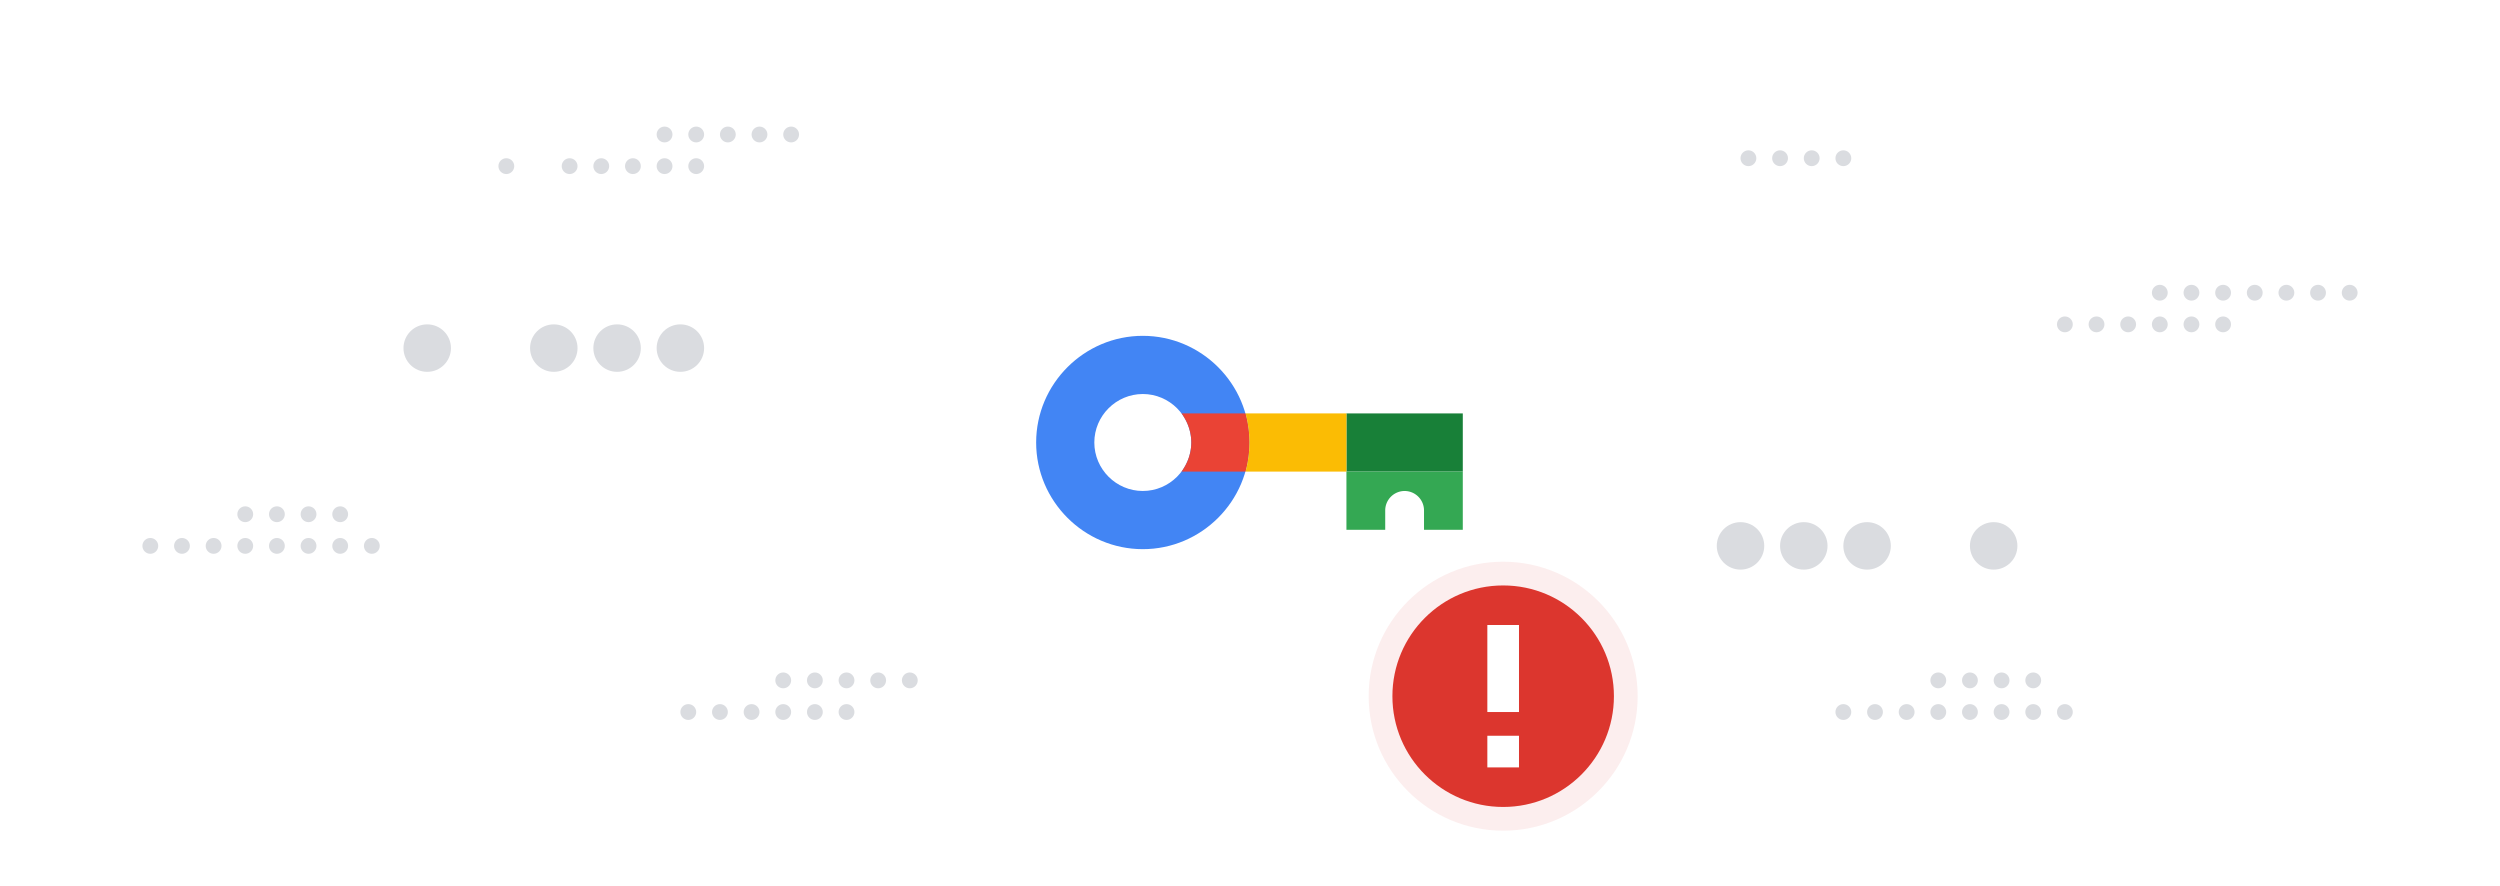 <svg xmlns="http://www.w3.org/2000/svg" width="316" height="112" fill="none" viewBox="0 0 316 112"><path fill="#fff" d="M0 0h316v112H0z"/><g filter="url(#a)"><circle cx="157.5" cy="55.5" r="38.5" fill="#fff"/></g><path fill="#188038" d="M184.897 52.256h-14.708v7.354h14.708v-7.354Z"/><path fill="#4285F4" d="M144.451 69.414c-7.415 0-13.482-6.067-13.482-13.483 0-7.415 6.067-13.482 13.482-13.482 7.415 0 13.482 6.067 13.482 13.482 0 7.416-6.067 13.483-13.482 13.483Zm0-19.61c-3.371 0-6.129 2.757-6.129 6.127 0 3.371 2.758 6.129 6.129 6.129 3.37 0 6.128-2.758 6.128-6.129 0-3.37-2.758-6.128-6.128-6.128Z"/><path fill="#34A853" d="M179.995 59.61h-9.806v7.353h4.903v-2.451a2.458 2.458 0 0 1 2.451-2.451 2.459 2.459 0 0 1 2.452 2.451v2.451h4.902V59.61h-4.902Z"/><path fill="#EA4335" d="M157.443 52.256h-8.09c.736 1.042 1.226 2.267 1.226 3.677 0 1.41-.49 2.635-1.226 3.677h8.09c.306-1.165.49-2.39.49-3.677a14.41 14.41 0 0 0-.49-3.677Z"/><path fill="#FBBC04" d="M170.189 52.256h-12.747c.307 1.164.491 2.39.491 3.677s-.184 2.512-.491 3.677h12.747v-7.354Z"/><circle cx="190" cy="88" r="17" fill="#FCEEEE"/><path fill="#DC362E" d="M190 102c7.732 0 14-6.268 14-14s-6.268-14-14-14-14 6.268-14 14 6.268 14 14 14Z"/><path fill="#fff" d="M192 79h-4v11h4V79ZM192 93h-4v4h4v-4Z"/><circle cx="92" cy="17" r="1" fill="#DADCE0"/><circle cx="96" cy="17" r="1" fill="#DADCE0"/><circle cx="84" cy="17" r="1" fill="#DADCE0"/><circle cx="88" cy="17" r="1" fill="#DADCE0"/><circle cx="100" cy="17" r="1" fill="#DADCE0"/><circle cx="107" cy="86" r="1" fill="#DADCE0"/><circle cx="99" cy="86" r="1" fill="#DADCE0"/><circle cx="103" cy="86" r="1" fill="#DADCE0"/><circle cx="111" cy="86" r="1" fill="#DADCE0"/><circle cx="229" cy="20" r="1" fill="#DADCE0"/><circle cx="233" cy="20" r="1" fill="#DADCE0"/><circle cx="221" cy="20" r="1" fill="#DADCE0"/><circle cx="225" cy="20" r="1" fill="#DADCE0"/><circle cx="115" cy="86" r="1" fill="#DADCE0"/><circle cx="281" cy="37" r="1" fill="#DADCE0"/><circle cx="285" cy="37" r="1" fill="#DADCE0"/><circle cx="76" cy="21" r="1" fill="#DADCE0"/><circle cx="80" cy="21" r="1" fill="#DADCE0"/><circle cx="64" cy="21" r="1" fill="#DADCE0"/><circle cx="84" cy="21" r="1" fill="#DADCE0"/><circle cx="88" cy="21" r="1" fill="#DADCE0"/><circle cx="273" cy="37" r="1" fill="#DADCE0"/><circle cx="72" cy="21" r="1" fill="#DADCE0"/><circle cx="277" cy="37" r="1" fill="#DADCE0"/><circle cx="289" cy="37" r="1" fill="#DADCE0"/><circle cx="293" cy="37" r="1" fill="#DADCE0"/><circle cx="297" cy="37" r="1" fill="#DADCE0"/><circle cx="91" cy="90" r="1" fill="#DADCE0"/><circle cx="95" cy="90" r="1" fill="#DADCE0"/><circle cx="99" cy="90" r="1" fill="#DADCE0"/><circle cx="103" cy="90" r="1" fill="#DADCE0"/><circle cx="107" cy="90" r="1" fill="#DADCE0"/><circle cx="87" cy="90" r="1" fill="#DADCE0"/><circle cx="265" cy="41" r="1" fill="#DADCE0"/><circle cx="269" cy="41" r="1" fill="#DADCE0"/><circle cx="273" cy="41" r="1" fill="#DADCE0"/><circle cx="253" cy="90" r="1" fill="#DADCE0"/><circle cx="257" cy="90" r="1" fill="#DADCE0"/><circle cx="249" cy="86" r="1" fill="#DADCE0"/><circle cx="253" cy="86" r="1" fill="#DADCE0"/><circle cx="261" cy="90" r="1" fill="#DADCE0"/><circle cx="39" cy="69" r="1" fill="#DADCE0"/><circle cx="257" cy="86" r="1" fill="#DADCE0"/><circle cx="43" cy="69" r="1" fill="#DADCE0"/><circle cx="35" cy="65" r="1" fill="#DADCE0"/><circle cx="233" cy="90" r="1" fill="#DADCE0"/><circle cx="249" cy="90" r="1" fill="#DADCE0"/><circle cx="237" cy="90" r="1" fill="#DADCE0"/><circle cx="241" cy="90" r="1" fill="#DADCE0"/><circle cx="245" cy="90" r="1" fill="#DADCE0"/><circle cx="245" cy="86" r="1" fill="#DADCE0"/><circle cx="39" cy="65" r="1" fill="#DADCE0"/><circle cx="47" cy="69" r="1" fill="#DADCE0"/><circle cx="43" cy="65" r="1" fill="#DADCE0"/><circle cx="19" cy="69" r="1" fill="#DADCE0"/><circle cx="35" cy="69" r="1" fill="#DADCE0"/><circle cx="23" cy="69" r="1" fill="#DADCE0"/><circle cx="27" cy="69" r="1" fill="#DADCE0"/><circle cx="31" cy="69" r="1" fill="#DADCE0"/><circle cx="31" cy="65" r="1" fill="#DADCE0"/><circle cx="261" cy="41" r="1" fill="#DADCE0"/><circle cx="277" cy="41" r="1" fill="#DADCE0"/><circle cx="281" cy="41" r="1" fill="#DADCE0"/><circle cx="70" cy="44" r="3" fill="#DADCE0"/><circle cx="78" cy="44" r="3" fill="#DADCE0"/><circle cx="86" cy="44" r="3" fill="#DADCE0"/><circle cx="54" cy="44" r="3" fill="#DADCE0"/><circle cx="220" cy="69" r="3" fill="#DADCE0"/><circle cx="228" cy="69" r="3" fill="#DADCE0"/><circle cx="236" cy="69" r="3" fill="#DADCE0"/><circle cx="252" cy="69" r="3" fill="#DADCE0"/><defs><filter id="a" width="94.303" height="94.303" x="110.348" y="8.348" color-interpolation-filters="sRGB" filterUnits="userSpaceOnUse"><feFlood flood-opacity="0" result="BackgroundImageFix"/><feColorMatrix in="SourceAlpha" result="hardAlpha" values="0 0 0 0 0 0 0 0 0 0 0 0 0 0 0 0 0 0 127 0"/><feOffset/><feGaussianBlur stdDeviation="4.326"/><feComposite in2="hardAlpha" operator="out"/><feColorMatrix values="0 0 0 0 0 0 0 0 0 0 0 0 0 0 0 0 0 0 0.15 0"/><feBlend in2="BackgroundImageFix" result="effect1_dropShadow_22469_4450"/><feBlend in="SourceGraphic" in2="effect1_dropShadow_22469_4450" result="shape"/></filter></defs></svg>